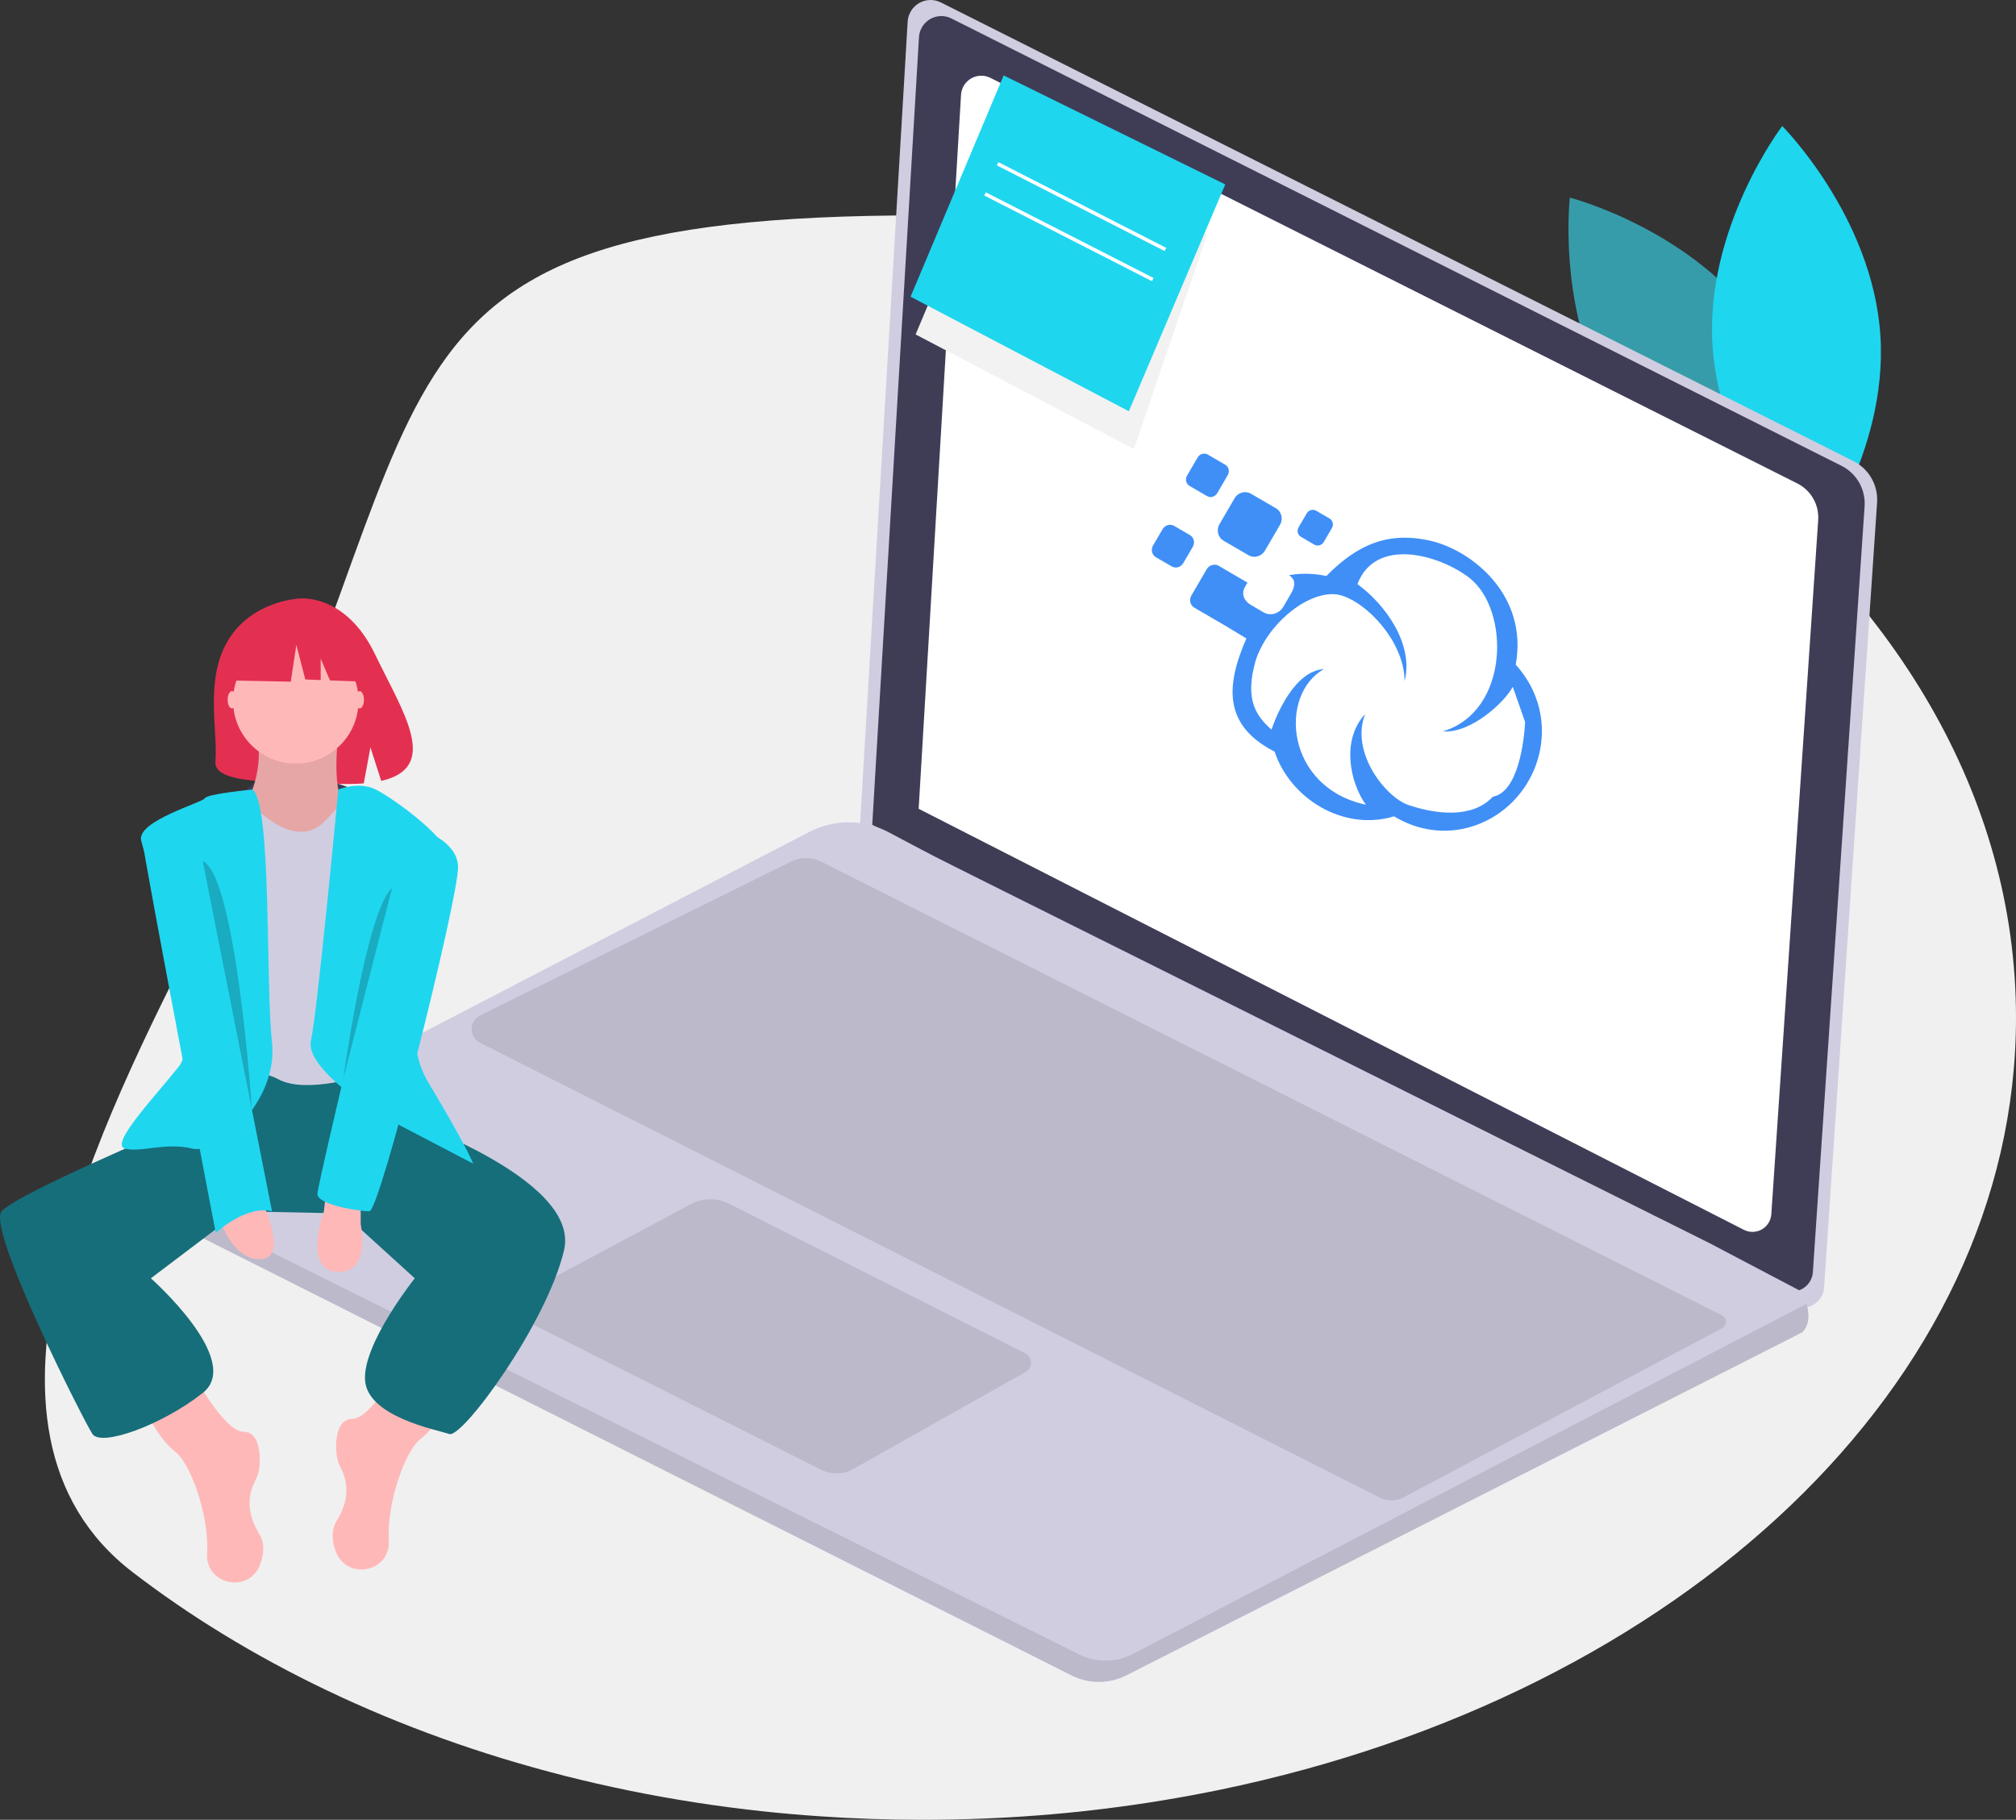 <svg width="370" height="334" viewBox="0 0 370 334" fill="none" xmlns="http://www.w3.org/2000/svg">
<rect x="0" y="0" width="370" height="334" fill="#333333" stroke="none"/>
<g id="Frame 1">
<path id="Vector" d="M370 186.763C370 254.189 308.233 311.026 223.95 328.475C210.262 331.301 196.356 333.046 182.372 333.692C181.692 333.725 181.011 333.757 180.326 333.781C176.687 333.925 173.02 333.998 169.326 334C162.902 334 156.555 333.781 150.283 333.342C146.804 333.104 143.354 332.801 139.934 332.432C106.665 328.848 76.048 319.276 50.189 305.253C46.958 303.503 43.803 301.683 40.724 299.793C35.086 296.346 29.642 292.613 24.417 288.611C-10.125 262.169 18.674 205.729 36.676 170.196C85.266 74.294 58.498 39.527 169.326 39.527C280.153 39.527 370 105.445 370 186.763Z" fill="#F0F0F0"/>
<g id="img">
<path id="Vector_2" d="M323.185 60.127C335.521 78.12 332.791 101.429 332.791 101.429C332.791 101.429 310.062 95.565 297.726 77.572C285.39 59.579 288.12 36.27 288.12 36.27C288.12 36.27 310.85 42.134 323.185 60.127Z" fill="#379CAA"/>
<path id="Vector_3" d="M314.31 63.563C315.753 85.329 332.322 101.953 332.322 101.953C332.322 101.953 346.551 83.287 345.107 61.521C343.664 39.755 327.095 23.131 327.095 23.131C327.095 23.131 312.866 41.797 314.31 63.563Z" fill="#1FD6EF"/>
<path id="Vector_4" d="M172.682 0.449L340.161 84.629C341.554 85.329 342.709 86.424 343.481 87.777C344.254 89.13 344.61 90.681 344.505 92.236L334.775 236.331C334.731 236.977 334.528 237.602 334.184 238.151C333.84 238.7 333.365 239.155 332.802 239.475C332.239 239.796 331.605 239.972 330.957 239.988C330.31 240.004 329.668 239.86 329.09 239.568L157.792 152.169L166.586 3.961C166.627 3.265 166.841 2.59 167.208 1.997C167.575 1.404 168.083 0.911 168.687 0.563C169.292 0.214 169.973 0.022 170.67 0.002C171.368 -0.018 172.059 0.135 172.682 0.449V0.449Z" fill="#D0CDE1"/>
<path id="Vector_5" d="M174.61 3.385L337.975 85.497C339.333 86.18 340.46 87.248 341.214 88.568C341.968 89.888 342.315 91.401 342.213 92.918L332.721 233.473C332.679 234.104 332.48 234.714 332.145 235.249C331.809 235.784 331.346 236.228 330.796 236.541C330.247 236.853 329.629 237.025 328.997 237.041C328.365 237.057 327.74 236.916 327.176 236.631L160.085 151.378L168.663 6.811C168.704 6.132 168.912 5.474 169.27 4.895C169.628 4.317 170.123 3.836 170.713 3.496C171.303 3.156 171.967 2.968 172.647 2.949C173.328 2.93 174.002 3.079 174.61 3.385V3.385Z" fill="#3F3D56"/>
<path id="Vector_6" d="M181.769 14.291L329.855 88.724C331.086 89.343 332.108 90.311 332.791 91.507C333.474 92.704 333.789 94.076 333.696 95.45L325.093 222.86C325.054 223.431 324.874 223.984 324.57 224.469C324.266 224.954 323.846 225.357 323.348 225.64C322.85 225.924 322.29 226.079 321.717 226.094C321.144 226.108 320.577 225.98 320.066 225.722L168.603 148.443L176.379 17.397C176.415 16.782 176.604 16.185 176.929 15.66C177.253 15.136 177.702 14.7 178.237 14.392C178.771 14.084 179.374 13.914 179.99 13.896C180.607 13.879 181.218 14.014 181.769 14.291V14.291Z" fill="white"/>
<path id="Vector_7" d="M28.967 223.072L196.66 307.502C198.221 308.287 199.944 308.694 201.69 308.692C203.437 308.69 205.159 308.278 206.718 307.489L330.772 244.532C332.227 243.077 332.024 240.922 331.558 239.304C331.333 238.521 331.025 237.764 330.641 237.044L313.736 228.155L171.604 157.258L163.112 152.752C160.864 151.561 158.361 150.934 155.817 150.924C153.273 150.914 150.765 151.521 148.507 152.693L28.915 214.799C28.154 215.192 27.517 215.788 27.074 216.521C26.631 217.254 26.399 218.095 26.404 218.951C26.41 219.808 26.652 220.646 27.105 221.373C27.557 222.1 28.201 222.688 28.967 223.072V223.072Z" fill="#D0CDE1"/>
<path id="Vector_8" opacity="0.1" d="M28.967 223.072L196.66 307.502C198.221 308.287 199.944 308.694 201.69 308.692C203.437 308.69 205.159 308.278 206.718 307.489L330.772 244.532C332.227 243.077 332.024 240.922 331.559 239.304L207.875 303.575C206.365 304.36 204.692 304.776 202.991 304.791C201.29 304.805 199.61 304.418 198.088 303.659L26.464 218.179C26.303 219.155 26.459 220.157 26.91 221.038C27.36 221.918 28.081 222.631 28.967 223.072V223.072Z" fill="black"/>
<path id="Vector_9" opacity="0.1" d="M188.134 248.369L133.827 220.933C132.734 220.38 131.523 220.099 130.298 220.113C129.073 220.127 127.87 220.436 126.789 221.013L95.285 237.839C94.921 238.034 94.618 238.324 94.407 238.68C94.197 239.035 94.089 239.441 94.094 239.853C94.099 240.266 94.217 240.669 94.435 241.019C94.654 241.369 94.964 241.653 95.332 241.838L150.704 269.754C151.624 270.217 152.643 270.447 153.673 270.424C154.702 270.4 155.71 270.123 156.607 269.618L188.237 251.803C188.545 251.629 188.8 251.375 188.974 251.067C189.148 250.759 189.235 250.409 189.224 250.055C189.213 249.701 189.106 249.357 188.914 249.06C188.722 248.763 188.453 248.524 188.134 248.369V248.369Z" fill="black"/>
<path id="Vector_10" opacity="0.1" d="M316.037 243.781L257.597 274.819C256.925 275.176 256.176 275.366 255.415 275.374C254.653 275.382 253.901 275.206 253.222 274.863L88.104 191.384C87.639 191.149 87.248 190.789 86.976 190.344C86.704 189.9 86.561 189.388 86.563 188.867C86.566 188.346 86.713 187.835 86.989 187.393C87.265 186.951 87.659 186.594 88.126 186.363L145.194 158.125C146.054 157.699 147.001 157.479 147.961 157.483C148.92 157.486 149.866 157.713 150.723 158.144L316.011 241.402C316.231 241.513 316.415 241.681 316.545 241.89C316.675 242.098 316.745 242.338 316.748 242.584C316.751 242.829 316.686 243.071 316.56 243.282C316.435 243.493 316.254 243.666 316.037 243.781Z" fill="black"/>
<path id="Vector_11" d="M64.414 144.71C64.414 144.71 51.312 139.002 45.158 145.032C39.004 151.061 61.635 149.076 64.414 144.71Z" fill="#3F3D56"/>
<path id="Vector_12" d="M41.79 117.641C46.193 110.203 54.904 109.857 54.904 109.857C54.904 109.857 63.393 108.771 68.838 120.099C73.913 130.658 80.918 140.852 69.966 143.324L67.987 137.168L66.762 143.782C65.203 143.895 63.638 143.921 62.076 143.863C50.347 143.484 39.176 143.973 39.536 139.765C40.014 134.172 37.553 124.798 41.79 117.641Z" fill="#E33051"/>
<path id="Vector_13" d="M35.629 252.477C35.629 252.477 41.188 262.797 44.761 262.797C48.334 262.797 47.937 269.545 47.143 271.132C46.349 272.72 44.364 276.293 47.54 281.453C48.65 283.255 48.451 285.3 47.723 287.197C45.683 292.514 37.748 290.903 38.001 285.214C38.004 285.152 38.007 285.089 38.011 285.025C38.408 278.674 35.232 268.751 32.056 266.369C28.88 263.988 26.1 257.637 26.1 257.637L35.629 252.477Z" fill="#FFB8B8"/>
<path id="Vector_14" d="M73.745 250.095C73.745 250.095 68.186 260.415 64.613 260.415C61.039 260.415 61.436 267.163 62.23 268.751C63.025 270.339 65.01 273.911 61.833 279.071C60.724 280.873 60.922 282.918 61.651 284.816C63.69 290.133 71.626 288.522 71.372 282.833C71.37 282.77 71.366 282.707 71.362 282.643C70.965 276.293 74.141 266.369 77.318 263.988C80.494 261.606 83.273 255.255 83.273 255.255L73.745 250.095Z" fill="#FFB8B8"/>
<path id="Vector_15" d="M69.377 199.288L71.759 204.448C71.759 204.448 106.698 215.959 103.522 229.455C100.346 242.95 84.861 263.988 82.479 263.194C80.097 262.4 67.392 260.018 66.995 253.271C66.598 246.523 76.127 234.615 76.127 234.615L63.025 222.707L43.959 222.31L27.688 234.615C27.688 234.615 44.761 249.698 37.217 255.652C29.674 261.606 18.557 265.575 16.968 263.194C15.38 260.812 -2.486 225.485 0.293 222.31C3.072 219.135 31.262 207.227 31.262 207.227L38.805 196.509L68.186 194.922L69.377 199.288Z" fill="#166E7A"/>
<path id="Vector_16" d="M62.23 133.794C62.23 133.794 60.245 146.893 64.216 148.481C68.186 150.068 56.275 156.816 56.275 156.816H49.525L45.158 147.687C45.158 147.687 49.128 140.542 46.746 133.794C44.364 127.046 62.23 133.794 62.23 133.794Z" fill="#FFB8B8"/>
<path id="Vector_17" opacity="0.1" d="M62.23 133.794C62.23 133.794 60.245 146.893 64.216 148.481C68.186 150.068 56.275 156.816 56.275 156.816H49.525L45.158 147.687C45.158 147.687 49.128 140.542 46.746 133.794C44.364 127.046 62.23 133.794 62.23 133.794Z" fill="black"/>
<path id="Vector_18" d="M65.01 144.908C65.01 144.908 60.642 149.672 59.848 150.465C59.054 151.259 55.481 155.626 47.937 149.275C40.394 142.924 39.599 150.465 39.599 150.465V198.097C39.599 198.097 45.952 195.319 51.114 198.097C56.275 200.876 66.995 197.303 66.995 197.303L68.98 148.084L65.01 144.908Z" fill="#D0CDE1"/>
<path id="Vector_19" d="M62.093 144.908C62.093 144.908 65.804 143.321 68.98 144.908C72.156 146.496 83.273 154.435 82.479 158.007C81.685 161.58 71.362 186.586 78.509 198.494C85.656 210.402 86.847 213.577 86.847 213.577L69.377 204.448C69.377 204.448 55.878 196.113 57.069 190.952C58.26 185.792 62.093 144.908 62.093 144.908Z" fill="#1FD6EF"/>
<path id="Vector_20" d="M46.344 144.908C46.344 144.908 38.011 145.702 37.614 146.496C37.217 147.29 25.108 150.664 25.902 154.236C26.696 157.809 37.614 189.762 32.85 195.716C28.085 201.67 20.145 210.005 22.924 210.799C25.703 211.593 30.468 209.608 35.232 210.799C39.996 211.99 51.113 202.066 49.922 191.349C48.731 180.632 49.913 147.687 46.344 144.908Z" fill="#1FD6EF"/>
<path id="Vector_21" d="M66.201 220.722V224.692C66.201 224.692 68.186 233.821 61.833 233.424C55.481 233.027 59.451 222.31 59.451 222.31L59.848 218.738L66.201 220.722Z" fill="#FFB8B8"/>
<path id="Vector_22" d="M48.334 221.119C48.334 221.119 52.702 230.249 48.334 231.042C43.967 231.836 40.791 225.882 40.791 224.295C40.791 222.707 48.334 221.119 48.334 221.119Z" fill="#FFB8B8"/>
<path id="Vector_23" d="M42.577 130.023C43.016 130.023 43.371 129.313 43.371 128.436C43.371 127.559 43.016 126.848 42.577 126.848C42.139 126.848 41.783 127.559 41.783 128.436C41.783 129.313 42.139 130.023 42.577 130.023Z" fill="#FFB8B8"/>
<path id="Vector_24" d="M66.002 130.023C66.441 130.023 66.796 129.313 66.796 128.436C66.796 127.559 66.441 126.848 66.002 126.848C65.564 126.848 65.208 127.559 65.208 128.436C65.208 129.313 65.564 130.023 66.002 130.023Z" fill="#FFB8B8"/>
<path id="Vector_25" d="M35.629 150.068C35.629 150.068 25.703 150.068 26.1 154.038C26.497 158.007 39.599 226.279 39.599 226.279C39.599 226.279 45.158 221.119 49.922 222.31L35.629 150.068Z" fill="#1FD6EF"/>
<path id="Vector_26" d="M74.141 151.259C74.141 151.259 84.067 153.244 84.067 159.198C84.067 165.152 69.774 222.31 67.789 222.31C65.804 222.31 58.26 221.119 58.26 219.134C58.26 217.15 74.141 151.259 74.141 151.259Z" fill="#1FD6EF"/>
<path id="Vector_27" opacity="0.2" d="M71.958 162.969L63.025 197.895C63.025 197.895 67.193 167.335 71.958 162.969Z" fill="black"/>
<path id="Vector_28" opacity="0.2" d="M37.21 158.061L46.245 203.726C46.245 203.726 43.358 160.695 37.21 158.061Z" fill="black"/>
<path id="Vector_29" d="M54.29 140.145C60.649 140.145 65.804 134.992 65.804 128.634C65.804 122.277 60.649 117.123 54.29 117.123C47.931 117.123 42.776 122.277 42.776 128.634C42.776 134.992 47.931 140.145 54.29 140.145Z" fill="#FFB8B8"/>
<path id="Vector_30" d="M43.737 116.924L52.343 112.417L64.228 114.261L66.686 125.118L60.566 124.883L58.856 120.894V124.817L56.031 124.709L54.392 118.358L53.367 125.118L43.327 124.914L43.737 116.924Z" fill="#E33051"/>
<path id="Vector_31" d="M172.79 50.096L168.045 61.38L208.102 82.401L221.597 42.919" fill="#F2F2F2"/>
<path id="Vector_32" d="M207.179 75.478L224.875 33.85L184.203 13.842L167.121 54.457L207.179 75.478Z" fill="#1FD6EF"/>
<path id="Vector_33" d="M183.241 29.76L182.943 30.344L213.735 46.073L214.033 45.49L183.241 29.76Z" fill="white"/>
<path id="Vector_34" d="M180.933 35.299L180.635 35.882L211.427 51.612L211.725 51.028L180.933 35.299Z" fill="white"/>
</g>
<g id="logo-animation">
<path id="Vector_35" d="M228.756 117.177C224.921 125.931 224.556 133.162 233.93 137.95C236.823 146.582 246.538 152.643 255.857 149.827C263.775 154.617 272.661 152.463 277.996 146.764C284.068 140.276 285.142 129.672 278.182 121.991C280.519 109.219 270.086 100.991 262.569 99.258C254.741 97.472 249.115 99.954 243.438 105.71C242.348 105.508 239.755 104.992 236.557 105.567C237.908 106.354 237.691 107.656 236.951 108.925L235.527 111.368C234.78 112.649 233.161 113.117 231.913 112.39L229.579 111.031C228.343 110.31 227.745 109 228.492 107.718L228.953 106.928L223.546 103.777C223.107 103.522 221.998 103.565 221.467 104.476L218.647 109.313C218.2 110.08 218.436 111.083 219.175 111.514L224.825 114.806L228.756 117.177ZM250.546 131.059C246.078 135.883 247.805 143.711 250.682 147.697C235.937 144.528 234.596 127.542 242.979 122.8C237.635 123.152 234.352 131.01 233.358 133.911C230.25 131.168 228.531 128.11 230.42 121.345C232.438 114.845 239.449 108.843 244.821 109.053C249.459 109.221 257.75 117.081 257.786 125.011C259.508 118.314 254.345 110.998 249.128 107.204C252.545 98.337 264.428 101.951 269.72 106.093C277.136 111.906 277.1 130.537 264.807 134.235C269.989 134.639 276.206 128.826 277.638 126.051L279.907 132.503C279.734 135.931 278.658 145.383 273.982 146.226C270.197 150.277 263.542 149.455 258.487 147.746C254.339 146.339 247.774 138.123 250.546 131.059ZM229.153 101.911L224.555 99.232C223.527 98.633 223.193 97.267 223.814 96.201L226.579 91.459C227.2 90.394 228.553 90.011 229.581 90.61L234.18 93.289C235.208 93.888 235.542 95.254 234.92 96.32L232.156 101.062C231.535 102.127 230.182 102.51 229.153 101.911ZM218.324 89.185C217.677 88.808 217.471 87.966 217.862 87.295L219.803 83.966C220.194 83.296 221.028 83.06 221.675 83.436L224.875 85.301C225.511 85.671 225.728 86.52 225.337 87.191L223.396 90.52C223.005 91.19 222.171 91.426 221.524 91.049L218.324 89.185ZM238.333 96.784L239.827 94.221C240.183 93.611 240.962 93.39 241.551 93.734L244.023 95.174C244.612 95.517 244.805 96.303 244.449 96.914L242.955 99.477C242.599 100.087 241.82 100.307 241.231 99.964L238.758 98.524C238.169 98.18 237.977 97.395 238.333 96.784ZM218.915 100.358L217.17 103.351C216.73 104.106 215.778 104.385 215.05 103.961L212.139 102.265C211.411 101.841 211.184 100.875 211.624 100.12L213.369 97.126C213.809 96.372 214.762 96.093 215.489 96.517L218.389 98.206C219.129 98.637 219.355 99.603 218.915 100.358Z" fill="#3F8FF7"/>
</g>
</g>
</svg>
